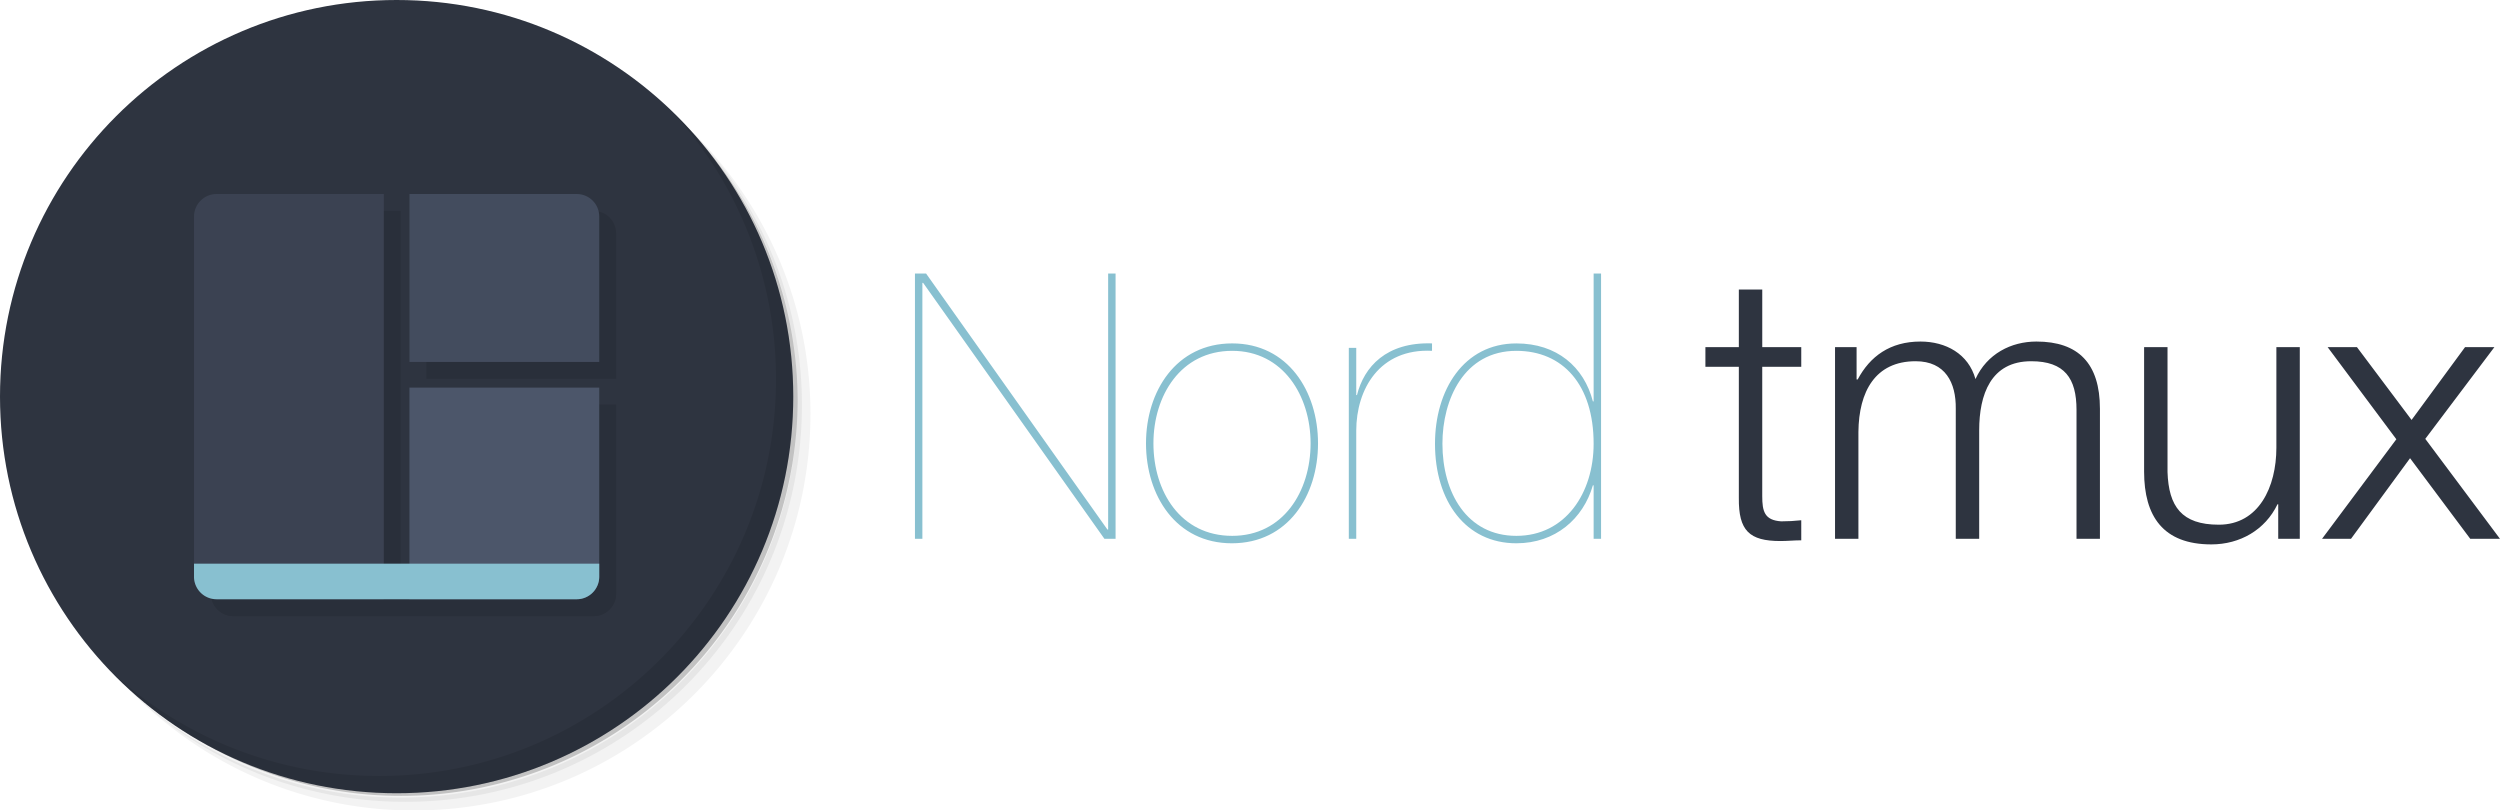 <svg xmlns="http://www.w3.org/2000/svg" width="148.063" height="48" viewBox="0 0 148.063 48">
  <path opacity=".05" d="M36.063 4.085c5.983 4.148 9.895 11.062 9.895 18.895 0 12.69-10.284 22.978-22.98 22.978-7.832 0-14.745-3.908-18.895-9.894a23.765 23.765 0 0 0 3.861 5.075 23.421 23.421 0 0 0 15.799 6.096c12.975 0 23.491-10.518 23.491-23.489 0-6.08-2.304-11.627-6.096-15.799a23.712 23.712 0 0 0-5.075-3.862zm5.076 3.861C45.074 12.147 47.49 17.789 47.49 24c0 12.974-10.517 23.489-23.491 23.489a23.401 23.401 0 0 1-16.055-6.351C12.194 45.371 18.038 48 24.51 48 37.483 48 48 37.482 48 24.511c0-6.47-2.63-12.317-6.861-16.565z"/>
  <path opacity=".1" d="M41.14 7.946a23.414 23.414 0 0 1 6.097 15.799c0 12.974-10.517 23.489-23.491 23.489a23.417 23.417 0 0 1-15.799-6.096 23.398 23.398 0 0 0 16.055 6.351c12.974 0 23.49-10.518 23.49-23.489A23.404 23.404 0 0 0 41.14 7.946z"/>
  <path opacity=".2" d="M30.896 1.403c8.799 3.222 15.064 11.66 15.064 21.58 0 12.691-10.285 22.979-22.979 22.979-9.915 0-18.354-6.266-21.571-15.064 4.008 12.339 17.26 19.093 29.598 15.085A23.486 23.486 0 0 0 47.242 23.75 23.488 23.488 0 0 0 30.9 1.409l-.004-.006z"/>
  <path fill="#2E3440" d="M23.491 0c12.974 0 23.49 10.517 23.49 23.489 0 12.974-10.517 23.49-23.49 23.49C10.517 46.979 0 36.463 0 23.489 0 10.517 10.517 0 23.491 0z"/>
  <path opacity=".1" d="M39.862 6.67a23.404 23.404 0 0 1 6.097 15.798c0 12.974-10.517 23.489-23.49 23.489a23.418 23.418 0 0 1-15.8-6.095c4.268 4.381 10.225 7.117 16.821 7.117 12.974 0 23.49-10.518 23.49-23.49 0-6.599-2.734-12.552-7.118-16.819z"/>
  <g opacity=".1">
    <path d="M12.491 13.824v21.332c0 .736.597 1.334 1.334 1.334h9.905V12.489h-9.905c-.737 0-1.334.598-1.334 1.335zm12.76 22.666h9.905c.737 0 1.334-.598 1.334-1.334V23.955H25.25V36.49zm9.905-24.001h-9.905v9.946h11.24v-8.611c0-.737-.597-1.335-1.335-1.335z"/>
    <path d="M13.825 36.49h21.331c.737 0 1.334-.598 1.334-1.334v-.772h-24v.772a1.335 1.335 0 0 0 1.335 1.334z"/>
  </g>
  <path fill="#3B4252" d="M11.491 12.824v21.332c0 .736.597 1.334 1.334 1.334h9.905v-24h-9.905c-.737 0-1.334.597-1.334 1.334z"/>
  <path fill="#4C566A" d="M24.251 35.49h9.905c.737 0 1.334-.598 1.334-1.334V22.955H24.25V35.49z"/>
  <path fill="#434C5E" d="M34.156 11.49h-9.905v9.946h11.24v-8.611c0-.738-.597-1.335-1.335-1.335z"/>
  <path fill="#88C0D0" d="M12.825 35.49h21.331c.737 0 1.334-.598 1.334-1.334v-.772h-24v.772a1.335 1.335 0 0 0 1.335 1.334z"/>
  <path fill="none" d="M53 16.204h95.249v16.134H53z"/>
  <path fill="#88C0D0" d="M54.188 16.201h.66l10.738 15.16h.044v-15.16h.44v15.711h-.66L54.672 16.751h-.044v15.161h-.44V16.201zm18.789 4.137c3.301 0 5.083 2.838 5.083 5.919 0 3.103-1.782 5.919-5.105 5.919-3.3 0-5.083-2.816-5.083-5.919 0-3.081 1.782-5.919 5.105-5.919zm0 11.398c3.015 0 4.643-2.619 4.643-5.479 0-2.816-1.628-5.479-4.643-5.479-3.058 0-4.665 2.663-4.665 5.479 0 2.86 1.606 5.479 4.665 5.479zm7.347.176h-.44v-11.31h.44v2.794h.044c.418-1.672 1.738-3.146 4.444-3.059v.44c-3.102-.154-4.488 2.267-4.488 4.731v6.404zm14.059-15.711h.44v15.711h-.44v-3.169h-.044c-.572 1.98-2.222 3.433-4.533 3.433-2.992 0-4.818-2.486-4.818-5.896 0-3.169 1.694-5.941 4.818-5.941 2.398 0 4.005 1.386 4.533 3.433h.044v-7.571zm-4.577 4.577c-3.102 0-4.378 2.883-4.378 5.501 0 2.904 1.452 5.457 4.378 5.457 2.905 0 4.577-2.531 4.577-5.457 0-3.499-1.826-5.501-4.577-5.501z"/>
  <path fill="#2E3440" d="M104.369 20.558h2.311v1.166h-2.311v7.657c0 .902.133 1.431 1.123 1.496.395 0 .791-.021 1.188-.065V32c-.418 0-.814.043-1.232.043-1.848 0-2.486-.615-2.465-2.552v-7.767h-1.98v-1.166h1.98v-3.411h1.387v3.411zm4.313 0h1.275v1.914h.066c.727-1.364 1.914-2.244 3.719-2.244 1.496 0 2.838.726 3.256 2.222.682-1.496 2.113-2.222 3.609-2.222 2.486 0 3.762 1.298 3.762 3.982v7.702h-1.387v-7.636c0-1.87-.703-2.882-2.684-2.882-2.398 0-3.08 1.98-3.08 4.092v6.426h-1.387V24.21c.021-1.54-.615-2.816-2.377-2.816-2.398 0-3.365 1.804-3.389 4.18v6.338h-1.385V20.558zm27.523 11.354h-1.277v-2.047h-.043c-.727 1.518-2.223 2.377-3.916 2.377-2.861 0-3.984-1.673-3.984-4.313v-7.372h1.387v7.393c.066 2.047.836 3.125 3.037 3.125 2.377 0 3.41-2.245 3.41-4.555v-5.963h1.387v11.355zm5.719-5.897l-4.07-5.457h1.736l3.236 4.313 3.168-4.313h1.738l-4.094 5.434 4.424 5.92h-1.76l-3.566-4.775-3.498 4.775h-1.715l4.401-5.897z"/>
</svg>
